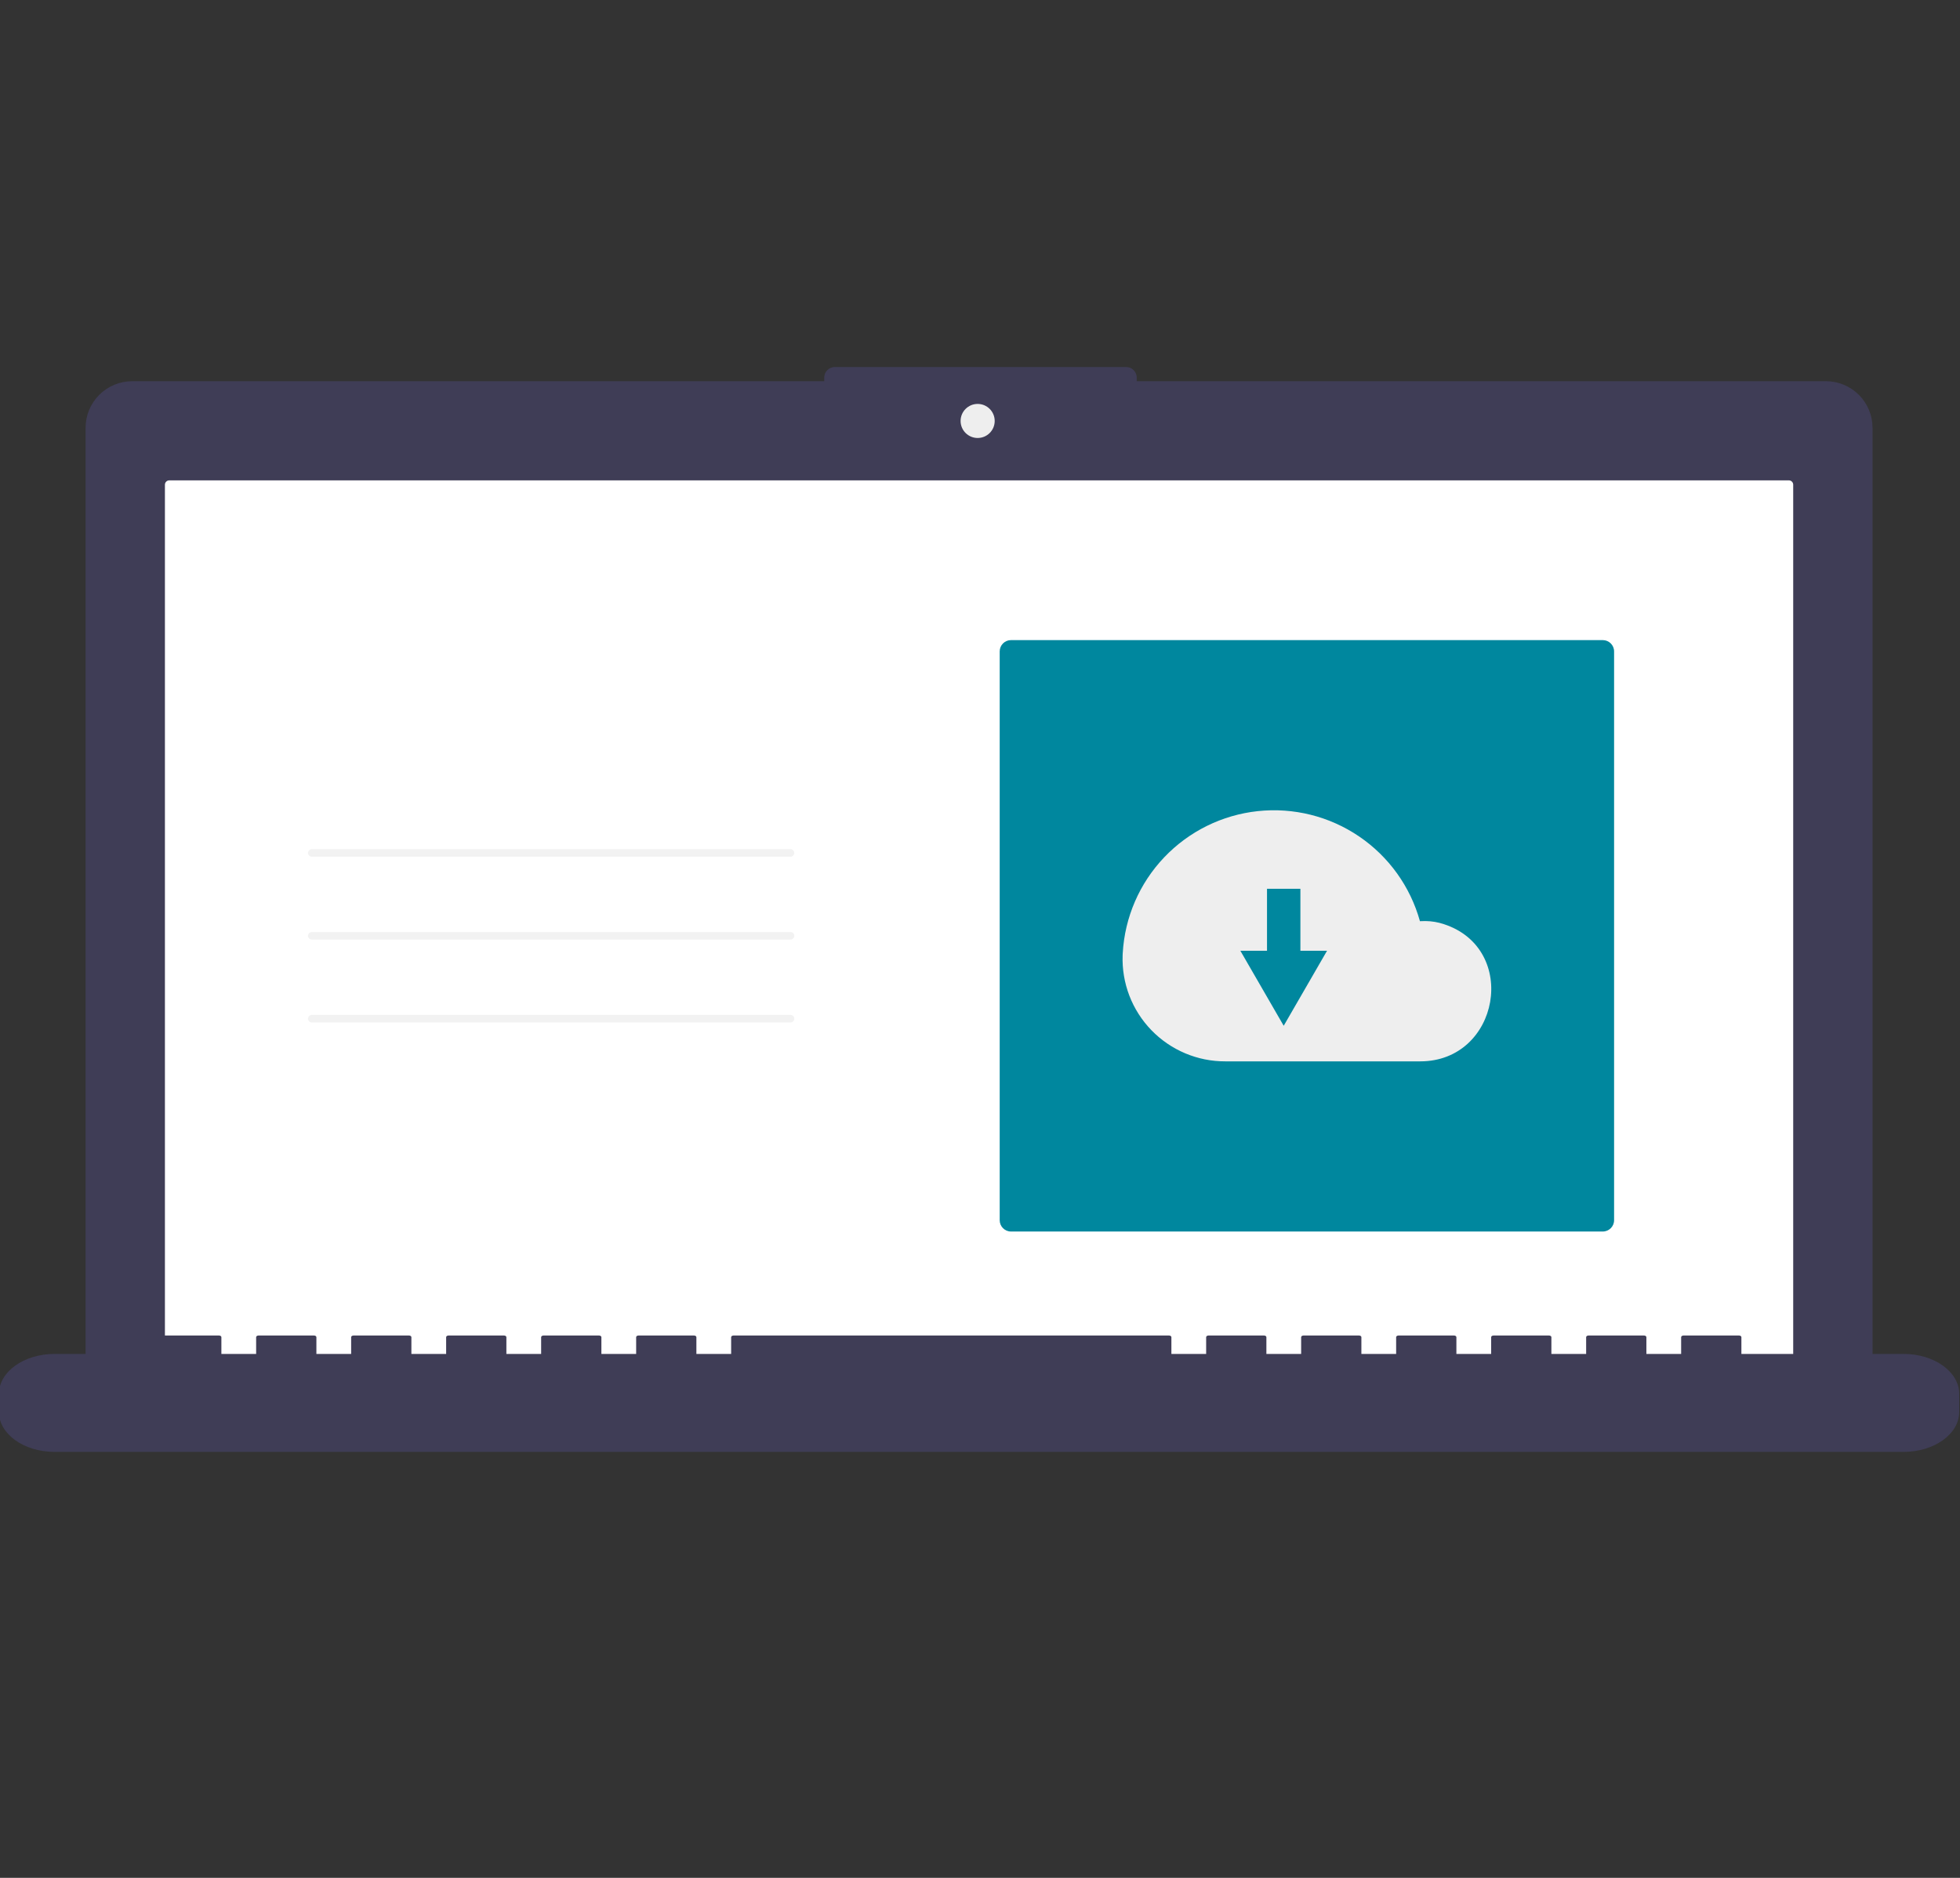 <svg width="120" height="115" viewBox="0 0 120 115" fill="none" xmlns="http://www.w3.org/2000/svg">
<rect x="0" y="0" width="120" height="115" fill="#333333" stroke="none"/>
<g clip-path="url(#clip0_3395_32138)">
<path d="M111.791 23.345H69.596V23.124C69.596 22.952 69.528 22.787 69.406 22.666C69.284 22.544 69.119 22.476 68.947 22.476H51.112C50.94 22.476 50.775 22.544 50.653 22.666C50.532 22.787 50.463 22.952 50.463 23.124V23.345H8.094C7.337 23.345 6.611 23.646 6.076 24.181C5.541 24.716 5.24 25.441 5.24 26.198V83.953C5.24 84.71 5.541 85.436 6.076 85.971C6.611 86.506 7.337 86.806 8.094 86.806H111.791C112.548 86.806 113.274 86.506 113.809 85.971C114.344 85.436 114.645 84.71 114.645 83.953V26.198C114.645 25.441 114.344 24.716 113.809 24.181C113.274 23.646 112.548 23.345 111.791 23.345Z" fill="#3F3D56"/>
<path d="M10.364 29.417C10.293 29.417 10.226 29.445 10.175 29.495C10.125 29.545 10.097 29.613 10.097 29.684V84.466C10.097 84.537 10.125 84.605 10.175 84.655C10.226 84.705 10.293 84.733 10.364 84.733H109.521C109.592 84.733 109.66 84.705 109.71 84.655C109.76 84.605 109.788 84.537 109.788 84.466V29.684C109.788 29.613 109.76 29.545 109.71 29.495C109.66 29.445 109.592 29.417 109.521 29.417H10.364Z" fill="white"/>
<path d="M59.856 26.822C60.432 26.822 60.9 26.355 60.9 25.779C60.9 25.203 60.432 24.736 59.856 24.736C59.28 24.736 58.812 25.203 58.812 25.779C58.812 26.355 59.28 26.822 59.856 26.822Z" fill="#EEEEEE"/>
<path d="M116.546 82.914H106.616V81.888C106.616 81.832 106.552 81.787 106.474 81.787H103.069C102.991 81.787 102.927 81.832 102.927 81.888V82.914H100.799V81.888C100.799 81.832 100.736 81.787 100.658 81.787H97.253C97.174 81.787 97.111 81.832 97.111 81.888V82.914H94.983V81.888C94.983 81.832 94.92 81.787 94.841 81.787H91.437C91.358 81.787 91.295 81.832 91.295 81.888V82.914H89.167V81.888C89.167 81.832 89.103 81.787 89.025 81.787H85.62C85.542 81.787 85.478 81.832 85.478 81.888V82.914H83.35V81.888C83.35 81.832 83.287 81.787 83.209 81.787H79.804C79.725 81.787 79.662 81.832 79.662 81.888V82.914H77.534V81.888C77.534 81.832 77.471 81.787 77.392 81.787H73.987C73.909 81.787 73.846 81.832 73.846 81.888V82.914H71.718V81.888C71.718 81.832 71.654 81.787 71.576 81.787H44.906C44.828 81.787 44.764 81.832 44.764 81.888V82.914H42.636V81.888C42.636 81.832 42.572 81.787 42.494 81.787H39.09C39.011 81.787 38.948 81.832 38.948 81.888V82.914H36.82V81.888C36.82 81.832 36.756 81.787 36.678 81.787H33.273C33.195 81.787 33.131 81.832 33.131 81.888V82.914H31.003V81.888C31.003 81.832 30.94 81.787 30.861 81.787H27.457C27.378 81.787 27.315 81.832 27.315 81.888V82.914H25.187V81.888C25.187 81.832 25.123 81.787 25.045 81.787H21.64C21.562 81.787 21.499 81.832 21.499 81.888V82.914H19.371V81.888C19.371 81.832 19.307 81.787 19.229 81.787H15.824C15.746 81.787 15.682 81.832 15.682 81.888V82.914H13.554V81.888C13.554 81.832 13.491 81.787 13.412 81.787H10.008C9.929 81.787 9.866 81.832 9.866 81.888V82.914H3.34C1.46 82.914 -0.064 84.009 -0.064 85.36V86.467C-0.064 87.818 1.46 88.913 3.34 88.913H116.546C118.426 88.913 119.951 87.818 119.951 86.467V85.36C119.951 84.009 118.426 82.914 116.546 82.914Z" fill="#3F3D56"/>
<path d="M48.398 52.465H19.09C19.029 52.465 18.97 52.44 18.927 52.397C18.883 52.354 18.859 52.295 18.859 52.234C18.859 52.173 18.883 52.114 18.927 52.071C18.97 52.028 19.029 52.003 19.09 52.003H48.398C48.459 52.003 48.518 52.028 48.561 52.071C48.605 52.114 48.629 52.173 48.629 52.234C48.629 52.295 48.605 52.354 48.561 52.397C48.518 52.44 48.459 52.465 48.398 52.465Z" fill="#F2F2F2"/>
<path d="M48.398 57.54H19.09C19.029 57.54 18.97 57.515 18.927 57.472C18.883 57.429 18.859 57.37 18.859 57.309C18.859 57.248 18.883 57.189 18.927 57.146C18.97 57.103 19.029 57.078 19.09 57.078H48.398C48.459 57.078 48.518 57.103 48.561 57.146C48.605 57.189 48.629 57.248 48.629 57.309C48.629 57.37 48.605 57.429 48.561 57.472C48.518 57.515 48.459 57.54 48.398 57.54Z" fill="#F2F2F2"/>
<path d="M48.398 62.615H19.09C19.059 62.615 19.029 62.609 19.001 62.597C18.973 62.586 18.948 62.569 18.926 62.547C18.905 62.526 18.888 62.501 18.876 62.473C18.864 62.444 18.858 62.414 18.858 62.384C18.858 62.354 18.864 62.324 18.876 62.296C18.888 62.268 18.905 62.242 18.926 62.221C18.948 62.199 18.973 62.182 19.001 62.171C19.029 62.159 19.059 62.153 19.09 62.153H48.398C48.429 62.153 48.459 62.159 48.487 62.171C48.515 62.182 48.541 62.199 48.562 62.221C48.584 62.242 48.601 62.268 48.612 62.296C48.624 62.324 48.63 62.354 48.63 62.384C48.63 62.414 48.624 62.444 48.612 62.473C48.601 62.501 48.584 62.526 48.562 62.547C48.541 62.569 48.515 62.586 48.487 62.597C48.459 62.609 48.429 62.615 48.398 62.615Z" fill="#F2F2F2"/>
<path d="M98.13 39.2H61.898C61.516 39.2 61.206 39.51 61.206 39.892V74.726C61.206 75.108 61.516 75.418 61.898 75.418H98.13C98.512 75.418 98.822 75.108 98.822 74.726V39.892C98.822 39.51 98.512 39.2 98.13 39.2Z" fill="#00879E"/>
<path d="M68.739 58.368C68.863 56.174 69.762 54.096 71.276 52.504C72.791 50.911 74.822 49.908 77.007 49.673C79.193 49.439 81.391 49.987 83.209 51.222C85.027 52.456 86.348 54.296 86.935 56.413C87.048 56.409 87.16 56.405 87.273 56.405C87.66 56.408 88.044 56.474 88.41 56.598C93.023 58.112 91.808 64.997 86.953 64.997H75.019C74.175 65 73.339 64.832 72.562 64.504C71.784 64.175 71.081 63.694 70.494 63.088C69.907 62.482 69.448 61.763 69.145 60.976C68.843 60.188 68.702 59.348 68.732 58.505C68.734 58.459 68.736 58.413 68.739 58.368Z" fill="#EEEEEE"/>
<path d="M79.616 58.223V54.429H77.572V58.223H75.94L77.267 60.521L78.594 62.818L79.921 60.521L81.248 58.223H79.616Z" fill="#00879E"/>
</g>
<defs>
<clipPath id="clip0_3395_32138">
<rect width="120" height="114.776" fill="white"/>
</clipPath>
</defs>
</svg>
